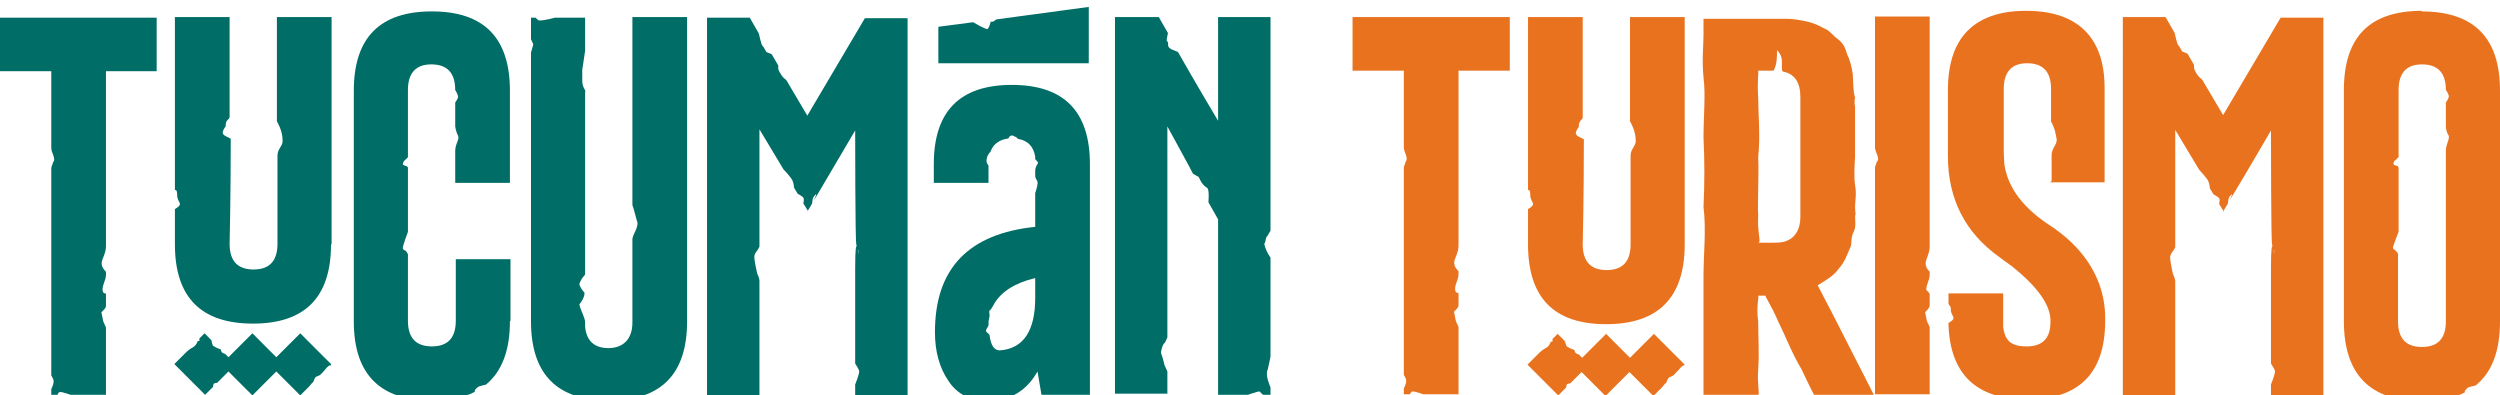 <?xml version="1.0" encoding="UTF-8"?>
<svg xmlns="http://www.w3.org/2000/svg" version="1.1" viewBox="0 0 438.8 69.4">
  <defs>
    <style>
      .cls-1 {
        fill: #e9721f;
      }

      .cls-2 {
        fill: #006e66;
      }
    </style>
  </defs>
  <!-- Generator: Adobe Illustrator 28.6.0, SVG Export Plug-In . SVG Version: 1.2.0 Build 709)  -->
  <g>
    <g id="Capa_1">
      <g>
        <path class="cls-2" d="M27.5,3.1v9.4h-8.9v30.7c0,2.1-1.7,2.8,0,4.5,0,.2,0,.3,0,.5,0,1-.6,1.7-.6,2.6s.6.6.6.8v2.1c0,.4-.5.8-.8,1.1l.3,1.5c0,.2.5,1.1.5,1.2v11.8h-6.2s-1.4-.5-1.8-.5-.5.5-.5.5h-1.1s0,0,0-1c.6-1.3.5-1.6,0-2.4V29.5c0-.2.3-.8.3-1,.6-.6-.3-1.7-.3-2.5,0-.2,0-5.6,0-5.8,0-1.8,0-7.7,0-7.7H0V3.1h27.5Z"/>
        <path class="cls-2" d="M58.1,42.9c0,9.3-4.6,13.9-13.7,13.9-9.1,0-13.7-4.6-13.7-13.9v-5.8c0-.1,0-.3,0-.4,1.7-1,.4-1.1.4-2.4s-.4-.8-.4-1V3h9.6s0,17,0,17.6c-.2.5-.7.4-.7,1.6,0,0-.6.7-.5,1.2s1.4.8,1.4,1c0,10.1-.2,18.4-.2,18.4,0,3,1.4,4.5,4.2,4.5s4.2-1.5,4.2-4.5v-10.5c0-.2,0-3.7,0-5,0-1.2,1-1.7.9-2.7,0-1.7-1-3.3-1-3.3V3h9.6v39.9Z"/>
        <path class="cls-2" d="M89.5,56.4c0,5.1-1.4,8.8-4.2,11.1-.2.1-1.2.2-1.5.5s-.5.4-.5.8c-2,1-4.5,1.5-7.5,1.5-9.1,0-13.7-4.6-13.7-13.9V15.9c0-9.3,4.6-13.9,13.7-13.9s13.7,4.6,13.7,13.9v16.2h-9.6v-5.6c0-1.3.8-2,.5-2.7-.4-.7-.5-1.6-.5-1.6,0,0,0-4,0-4.2,0,0,.5-.7.5-1,0-.4-.5-1.2-.5-1.2,0-3-1.4-4.5-4.2-4.5h0c-2.7,0-4.1,1.5-4.1,4.5,0,0,0,11.6,0,11.8-.2.2-.4.4-.4.4,0,0-.4.2-.5.8.2.4.7.2.9.6v11.3s-.9,2.4-.9,2.8.5.5.5.5c0,0,.3.4.4.6,0,7.7,0,11.7,0,11.7,0,3,1.4,4.5,4.2,4.5s4.2-1.5,4.2-4.5v-10.8h9.6v10.8Z"/>
        <path class="cls-2" d="M120.6,56.4c0,9.3-4.6,13.9-13.7,13.9-9.1,0-13.7-4.6-13.7-13.9V9.2s.4-1.3.4-1.4-.4-.9-.4-.9v-3.8h.8s.5.5.6.5c1.1,0,2.8-.5,2.8-.5h5.3v5.8c-.2,1.5-.5,3.3-.5,3.3,0,0,0,1.3,0,2.1.1,1.4.7,1.4.5,1.9,0,.2,0,29.5,0,31.9,0,.3-.5.4-1,1.7,0,.5.5,1.1.9,1.6,0,1-.9,2-.9,2,.1.9,1,2.3,1,3.2,0,.2,0,.5,0,.7.2,2.5,1.6,3.8,4.1,3.8s4.2-1.5,4.2-4.5c0,0,0-14.5,0-14.7.2-1,.9-1.7.9-2.8-.1-.2-.8-3-.9-3.1V3h9.6v53.4Z"/>
        <path class="cls-2" d="M141.8,37l-.8-1.3c0-.1.2-.7,0-1s-.9-.6-1-.7l-.6-1c-.1-.2,0-.6-.3-1.3-.2-.5-1.5-1.9-1.6-2-1.2-2-4.2-7-4.2-7,0,0,0,20.4,0,20.6-.3.7-.9,1.1-.9,1.8s.5,2.9.5,2.9c0,0,.4.8.4,1.3v20.2h-9.2V3.1h7.5l1.6,2.8s.4,1.9.6,2.1c.3.3.5.8.7,1.1,0,.1.9.3,1,.5.3.5,1.1,1.9,1.1,1.9,0,0,0,.3,0,.6.2.7.9,1.6,1.1,1.7s.4.4.4.4l3.6,6.1,10.1-17.1h7.5v66.3h-9.2v-2s.8-2,.7-2.4-.5-.9-.7-1.3c0,0,0-9.7,0-16.7s.6-2.3.6-2.5c0-1-.2-.4-.4-1.7-.2-.2-.2-20-.2-20,0,0-4.3,7.3-6.3,10.7s0-.1-.7.6-.4,1.2-.6,1.6l-.9,1.5Z"/>
        <path class="cls-2" d="M181.7,39.8s0-5.6,0-5.9c.2-.6.5-1.6.4-2s-.4-.5-.4-1.1c0-.1,0,0,0-.8s.5-1.3.5-1.4c0-.2-.5-.6-.5-.7,0-.1,0-.3,0-.4-.3-1.8-1.3-2.8-2.9-3.1-.2,0-.4-.4-.6-.4s-.3-.3-.7-.2-.5.5-.5.5c-1.5.2-2.6.9-3.1,2.2,0,.2-.5.4-.7,1.3s.3,1.1.3,1.3v3h-9.6v-3.3c0-9.3,4.6-13.9,13.7-13.9s13.7,4.6,13.7,13.9v40.5h-8.5l-.7-4.1c-1.9,3.4-4.8,5.1-8.6,5.2-3.1,0-5.5-1.2-7-3.5-1.6-2.3-2.4-5.2-2.4-8.6,0-11.2,5.9-17.3,17.7-18.5ZM181.7,48.8c-3.7.9-6.1,2.5-7.3,4.7s-.7.1-.8.8c0,.3.1,1,.1,1.1-.2.9-.2,1-.2,1.7,0,.2-.6.8-.4,1.1s.5.3.6.7c.2,1.7.8,2.6,1.8,2.6,4.1-.3,6.2-3.4,6.2-9.2v-3.5ZM191.2,1.2l-16.3,2.2-.6.4h-.4c0,0-.3,1.2-.6,1.3-.5,0-2.5-1.2-2.5-1.2l-6.1.8v6.4h26.4V1.2Z"/>
        <path class="cls-2" d="M195.5,3h7.9s.6,1.1,1.6,2.8c0,.1-.3,1.2-.2,1.4.5.3-.1.9.6,1.3.1.2,1.3.5,1.4.7,3,5.3,7,12,7,12V3h9.2v37.5l-.6,1c-.3.2-.2,1-.5,1.3.3,1.4,1.1,2.4,1.1,2.4v17.4s-.4,2-.5,2.3c-.5.9.5,3.1.5,3.1v1.3s-.9,0-1.2,0-.6-.6-.8-.6-2,.6-2,.6h-5.2v-30.8l-1.7-3s.2-2.2-.2-2.5c-1.2-.7-1.4-2-1.6-2,0,0-.6-.3-.9-.5,0-.1-4.5-8.3-4.5-8.3v37c0,0-.4.9-.4.9-.5.3-.8,1.8-.7,1.9.3.8.6,2.1.6,2.1l.5,1.1v3.9h-9.2V3Z"/>
        <path class="cls-2" d="M58.1,63.9l-5.4-5.4-4.2,4.2-4.2-4.2-4.2,4.2-.6-.6c0,0-.4-.1-.5-.2-.2-.2-.2-.5-.3-.6-.7-.2-1.1-.5-1.3-.6-.1-.1-.3-.9-.3-1l-1.2-1.2-.9.9c0,0,0,.3,0,.4s-.2,0-.3.1c-.6,1.4-.9.7-2.4,2.3-.1.1-.2.2-.3.3-.8.8-1.4,1.4-1.4,1.4l5.4,5.4,1.4-1.4s0-.5.2-.6.5-.1.5-.1l2-2,4.2,4.2,4.2-4.2,4.2,4.2,1.5-1.5c.4-.5.7-.8.8-.9.5-1.4.6-.6,1.4-1.4.7-.7,1-1.2,1.2-1.3.2-.2.5-.2.5-.2Z"/>
      </g>
      <g>
        <path class="cls-1" d="M425.1,1.9c-9.2,0-13.7,4.6-13.7,13.9v40.6c0,9.3,4.6,14,13.7,14,3,0,5.5-.5,7.5-1.5,0-.4.2-.5.5-.8.3-.3,1.3-.3,1.5-.5,2.8-2.3,4.2-6,4.2-11.2V15.9c0-9.3-4.6-13.9-13.8-13.9ZM429.3,46.7v9.7c0,3-1.4,4.5-4.2,4.5s-4.2-1.5-4.2-4.5v-11.8c0-.2-.4-.6-.4-.6,0,0-.5-.3-.5-.5,0-.3,1-2.8,1-2.8v-11.3c-.2-.5-.7-.2-.9-.6,0-.6.5-.8.5-.8,0,0,.2-.3.4-.4,0-.2,0-11.8,0-11.8,0-3,1.4-4.5,4.1-4.5h0c2.8,0,4.2,1.5,4.2,4.5,0,0,.6.8.5,1.2,0,.3-.5,1-.5,1,0,.2,0,4.2,0,4.2,0,0,0,.9.5,1.6.2.7-.5,1.4-.5,2.7v20.3Z"/>
        <path class="cls-1" d="M390.3,37.1l-.8-1.3c0-.1.2-.7,0-1s-.9-.6-1-.7l-.6-1c-.1-.2,0-.6-.3-1.3-.2-.5-1.5-1.9-1.6-2-1.2-2-4.2-7-4.2-7,0,0,0,20.4,0,20.6-.3.7-.9,1.1-.9,1.8s.5,2.9.5,2.9c0,0,.4.8.4,1.3v20.2h-9.2V3h7.5l1.6,2.8s.4,1.9.6,2.1c.3.3.5.8.7,1.1,0,.1.9.3,1,.5.3.5,1.1,1.9,1.1,1.9,0,0,0,.3,0,.6.2.7.9,1.6,1.1,1.7s.4.4.4.4l3.6,6.1,10.1-17.1h7.5v66.4h-9.2v-2s.8-2,.7-2.4-.5-.9-.7-1.3c0,0,0-9.7,0-16.7s.6-2.3.6-2.5c0-1-.2-.4-.4-1.7-.2-.2-.2-20-.2-20,0,0-4.3,7.4-6.3,10.7s0-.1-.7.6-.4,1.2-.6,1.6l-.9,1.5Z"/>
        <path class="cls-1" d="M265,3v9.4h-9v30.7c0,2.1-1.7,2.8,0,4.5,0,.2,0,.3,0,.5,0,1-.6,1.7-.6,2.6s.6.6.6.8v2.1c0,.4-.5.8-.8,1.1l.3,1.5c0,.2.5,1.1.5,1.2v11.8h-6.2s-1.4-.5-1.8-.5-.5.5-.5.5h-1.1s0,0,0-1c.6-1.3.5-1.6,0-2.4V29.4c0-.2.3-.8.3-1,.6-.6-.3-1.7-.3-2.5,0-.2,0-5.6,0-5.8,0-1.8,0-7.7,0-7.7h-9V3h27.5Z"/>
        <g>
          <path class="cls-1" d="M295.7,42.9c0,9.3-4.6,14-13.8,14-9.2,0-13.7-4.7-13.7-14v-5.8c0-.1,0-.3,0-.4,1.7-1,.4-1.1.4-2.4s-.4-.8-.4-1V3h9.6s0,17,0,17.7c-.2.5-.7.4-.7,1.6,0,0-.6.7-.5,1.2s1.4.8,1.4,1c0,10.2-.2,18.4-.2,18.4,0,3,1.4,4.5,4.2,4.5s4.2-1.5,4.2-4.5v-10.6c0-.2,0-3.7,0-5,0-1.2,1-1.7.9-2.7,0-1.7-1-3.3-1-3.3V3h9.6v39.9Z"/>
          <path class="cls-1" d="M295.7,64l-5.4-5.4-4.2,4.2-4.2-4.2-4.2,4.2-.6-.6c0,0-.4-.1-.5-.2-.2-.2-.2-.5-.3-.6-.7-.2-1.1-.5-1.3-.6-.1-.1-.3-.9-.4-1l-1.2-1.2s-.2.2-.9.9c0,0,0,.3,0,.4s-.2,0-.3.1c-.6,1.4-.9.7-2.4,2.3-.1.1-.2.2-.3.3-.8.8-1.4,1.4-1.4,1.4l5.4,5.4,1.4-1.4s0-.5.2-.6.5-.1.5-.1l2-2,4.2,4.2,4.2-4.2,4.2,4.2,1.5-1.5c.4-.5.7-.8.8-.9.5-1.4.6-.6,1.4-1.4.7-.7,1.1-1.2,1.2-1.3.2-.2.5-.3.5-.3Z"/>
        </g>
        <path class="cls-1" d="M319,50s1.1,2.1,2.6,5c2.9,5.7,7.3,14.3,7.3,14.3h-10.5s-1-1.9-2.2-4.5c-1.6-2.6-2.8-5.8-4.1-8.4-1.1-2.6-2.4-4.5-2.2-4.5.3,0-1.5,0-1.3,0s-.4,1.9,0,4.5c0,2.6.2,5.8,0,8.4-.2,2.6.3,4.5,0,4.5.1,0-2.7,0-4.8,0h-4.8v-10.3c0-3.1,0-6.7,0-10.6,0-3.9.5-8,0-12.1.2-4.1.2-8.3,0-12.1,0-3.9.4-7.5,0-10.6-.3-3.1,0-5.7,0-7.5v-2.8h13.1c0,0,.6,0,.8,0,.2,0,.5,0,.7,0,1.1,0,2.2.2,3.2.4s2.2.6,3.2,1.2c1.3.5,1.5,1.2,2.5,1.9,1.1.8,1.4,1.7,1.7,2.7.5,1,.8,2.2,1,3.5.1,1.3,0,2.7.4,4.2,0,0-.2.6,0,1.5,0,1,0,2.3,0,3.8,0,1.5,0,3.3,0,5-.1,1.7-.2,3.5,0,5,.3,1.5,0,2.9,0,3.8,0,1,.2,1.5,0,1.5,0,1,.2,1.9-.2,2.8-.5.9-.4,1.7-.5,2.5-.7,1.6-1.1,2.9-2.2,4.1-.8,1.2-2.4,2.1-3.7,2.9ZM308.6,12.5c.1,0-.2,1.9,0,4.7,0,2.8.4,6.6,0,10.4.1,1.9,0,3.8,0,5.5,0,1.8-.1,3.4,0,4.8-.2,2.8.6,4.7,0,4.7s2,0,2.2,0c1.1,0,2.1,0,2.7-.3.9-.3,1.5-.9,1.9-1.6.4-.7.6-1.6.6-2.6v-21.1c0-2.5-1-4-2.9-4.4,0,0-.2,0-.3-.2-.2-1.1.4-2.3-.9-3.6,0,1.3,0,2.5-.6,3.6-.2,0-.3,0-.5,0s-.4,0-.6,0h-1.7Z"/>
        <path class="cls-1" d="M329.1,2.9v23c0,.8,1,2,.3,2.5,0,.2-.3.8-.3,1v39.8h9.6v-11.7c0-.2-.5-1.1-.5-1.2l-.3-1.5c.3-.3.7-.7.8-1.1v-2.1c0-.2-.6-.6-.6-.8,0-.9.6-1.6.6-2.6s0-.4,0-.5c-1.6-1.6,0-2.4,0-4.5V12.4h0V2.9h-9.6Z"/>
        <path class="cls-1" d="M359.8,32h9.6V15.8c0-.1,0-.3,0-.4,0-6.3-2.4-10.4-6.9-12.3-1.9-.8-4.2-1.2-6.9-1.2s-4.9.4-6.8,1.2c-4.5,1.9-6.8,6-6.9,12.3,0,.1,0,.3,0,.4v11.4c0,0,0,.2,0,.2,0,7.6,3.1,13.5,9,17.7.3.2.5.4.8.6.4.3.8.6,1.1.8,0,0,.2.1.3.2,4.5,3.6,6.8,6.8,6.8,9.6s0,.1,0,.2c0,2.9-1.4,4.3-4.2,4.3s-3.8-1.1-4.1-3.4c0-.3,0-.6,0-1,0,0,0-.1,0-.2v-4.7h-9.6v1.8c0,.2.5.5.4,1,0,1.3,1.3,1.4-.4,2.4,0,.1,0,.2,0,.3.3,8.7,4.9,13.1,13.8,13.1,9,0,13.6-4.5,13.7-13.5,0-.1,0-.3,0-.4s0-.3,0-.4c0-2.2-.4-4.2-1.1-6.1-1.4-3.7-4-6.9-7.8-9.6-.2-.1-.4-.3-.6-.4-4.8-3.1-7.6-6.7-8.2-10.9,0-.6-.1-1.3-.1-2v-11.2c0-3,1.4-4.5,4.1-4.5h0c2.8,0,4.2,1.5,4.2,4.5v5.7s.4.7.7,1.7c.1.5.2,1,.3,1.5,0,1-.9,1.5-.9,2.7,0,1.1,0,3.6,0,4.6Z"/>
      </g>
    </g>
  </g>
</svg>